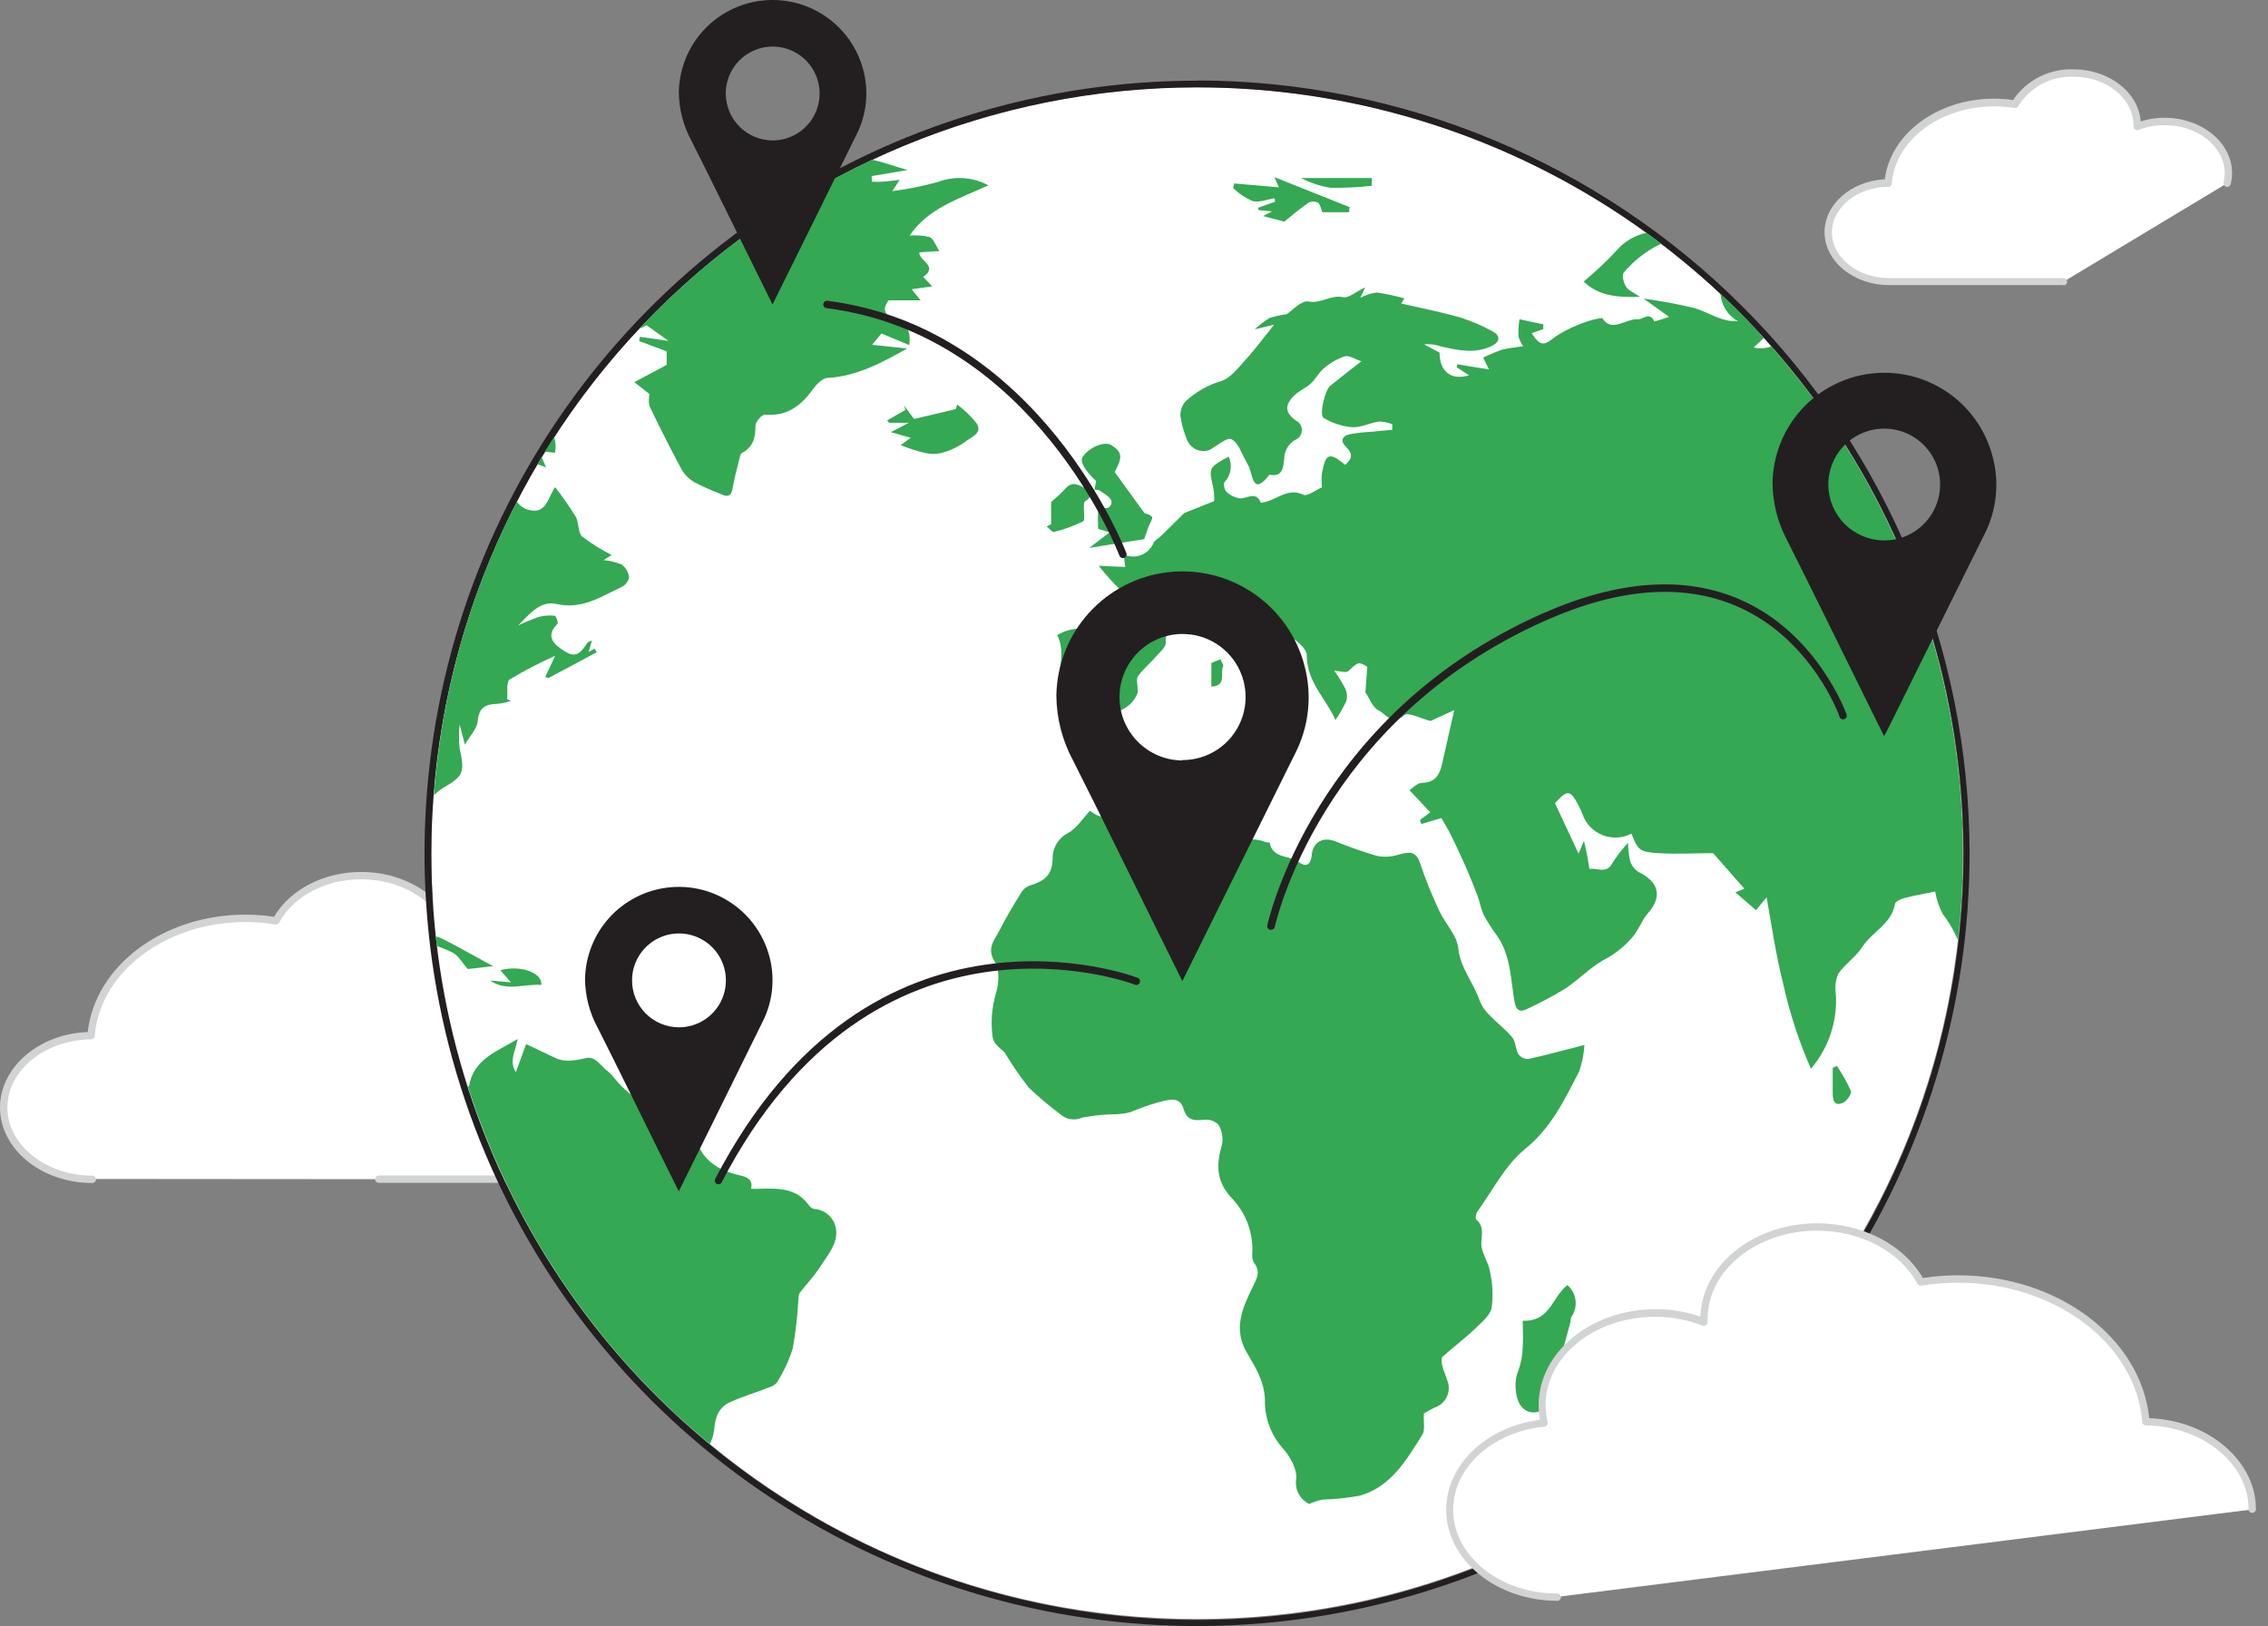 <svg width="113" height="81" viewBox="0 0 113 81" fill="none" xmlns="http://www.w3.org/2000/svg">
<rect x="0" y="0" width="113" height="81" fill="#808080" stroke="none"/>
<path d="M18.872 58.74H28.628C31.065 58.74 33.032 57.136 33.032 55.161C33.032 53.326 31.34 51.825 29.16 51.608C29.218 51.368 29.248 51.122 29.248 50.874C29.248 48.797 27.175 47.116 24.616 47.116C23.933 47.114 23.255 47.238 22.616 47.483C22.616 47.443 22.616 47.399 22.616 47.358C22.616 45.281 20.543 43.6 17.984 43.6C16.087 43.6 14.457 44.525 13.741 45.85C13.235 45.768 12.723 45.728 12.211 45.729C8.126 45.729 4.786 48.298 4.529 51.572C2.121 51.597 0.176 53.187 0.176 55.15C0.176 57.114 2.154 58.729 4.58 58.729" fill="white"/>
<path d="M28.628 58.923H18.873C18.824 58.923 18.777 58.904 18.743 58.87C18.708 58.835 18.689 58.788 18.689 58.74C18.689 58.691 18.708 58.644 18.743 58.61C18.777 58.576 18.824 58.556 18.873 58.556H28.628C30.959 58.556 32.856 57.033 32.856 55.161C32.856 53.451 31.264 52.001 29.149 51.792C29.123 51.79 29.097 51.782 29.074 51.769C29.051 51.755 29.032 51.737 29.017 51.715C29.003 51.694 28.993 51.67 28.988 51.645C28.983 51.619 28.983 51.593 28.988 51.568C29.043 51.343 29.071 51.113 29.072 50.882C29.072 48.911 27.076 47.307 24.624 47.307C23.962 47.307 23.306 47.432 22.69 47.674C22.661 47.685 22.631 47.689 22.601 47.685C22.57 47.681 22.542 47.67 22.517 47.652C22.493 47.634 22.473 47.61 22.459 47.582C22.446 47.555 22.439 47.525 22.44 47.494V47.435C22.442 47.416 22.442 47.396 22.44 47.377C22.44 45.406 20.447 43.802 17.992 43.802C16.219 43.802 14.619 44.646 13.91 45.956C13.893 45.99 13.864 46.017 13.83 46.035C13.796 46.052 13.757 46.058 13.72 46.052C13.223 45.971 12.721 45.93 12.218 45.931C8.262 45.931 4.97 48.423 4.72 51.605C4.717 51.651 4.697 51.694 4.664 51.725C4.63 51.756 4.586 51.774 4.54 51.774C2.239 51.799 0.367 53.322 0.367 55.169C0.367 57.015 2.265 58.564 4.599 58.564C4.648 58.564 4.694 58.583 4.729 58.617C4.763 58.652 4.782 58.699 4.782 58.747C4.782 58.796 4.763 58.843 4.729 58.877C4.694 58.911 4.648 58.931 4.599 58.931C2.063 58.931 -1.52588e-05 57.242 -1.52588e-05 55.169C-1.52588e-05 53.165 1.945 51.498 4.371 51.41C4.738 48.107 8.141 45.563 12.218 45.563C12.699 45.562 13.178 45.598 13.653 45.67C14.454 44.308 16.138 43.435 17.992 43.435C20.594 43.435 22.719 45.13 22.807 47.237C23.391 47.044 24.002 46.946 24.617 46.947C27.27 46.947 29.432 48.716 29.432 50.889C29.431 51.08 29.414 51.27 29.381 51.458C31.583 51.759 33.216 53.322 33.216 55.169C33.223 57.235 31.161 58.923 28.628 58.923Z" fill="#D1D3D4"/>
<path d="M59.642 80.651C80.713 80.651 97.795 63.57 97.795 42.499C97.795 21.428 80.713 4.346 59.642 4.346C38.571 4.346 21.489 21.428 21.489 42.499C21.489 63.57 38.571 80.651 59.642 80.651Z" fill="white"/>
<path d="M59.642 4.353C67.192 4.35 74.574 6.585 80.854 10.777C87.133 14.97 92.029 20.93 94.921 27.904C97.812 34.879 98.571 42.554 97.1 49.96C95.629 57.366 91.996 64.169 86.658 69.509C81.32 74.849 74.519 78.486 67.114 79.961C59.709 81.435 52.033 80.68 45.057 77.791C38.081 74.903 32.119 70.01 27.924 63.733C23.729 57.455 21.489 50.075 21.489 42.524C21.489 32.401 25.511 22.692 32.669 15.533C39.828 8.375 49.537 4.353 59.66 4.353H59.642ZM59.66 4.019C52.047 4.016 44.603 6.27 38.27 10.498C31.938 14.726 27.002 20.736 24.086 27.77C21.17 34.803 20.406 42.544 21.89 50.012C23.374 57.48 27.039 64.34 32.423 69.724C37.806 75.108 44.665 78.775 52.133 80.26C59.601 81.746 67.341 80.983 74.375 78.069C81.409 75.154 87.421 70.219 91.65 63.888C95.879 57.556 98.135 50.113 98.132 42.499C98.12 32.294 94.061 22.512 86.845 15.296C79.629 8.08 69.847 4.021 59.642 4.008L59.66 4.019Z" fill="#231F20"/>
<path d="M88.252 17.255C87.972 17.362 87.666 17.381 87.375 17.309L87.885 16.832C87.195 16.073 86.468 15.342 85.719 14.63C85.74 14.912 85.829 15.184 85.979 15.423C86.13 15.661 86.337 15.86 86.582 15.999C85.775 16.047 85.147 15.566 84.442 15.353C83.601 15.147 82.75 14.988 81.891 14.876L83.158 15.783C82.918 15.874 82.672 15.951 82.424 16.014C82.189 15.504 81.88 15.918 81.605 15.904C80.981 15.867 80.299 16.598 79.825 15.841C79.602 15.869 79.382 15.917 79.168 15.985C78.582 16.169 78.023 16.431 77.505 16.763C76.933 17.225 76.753 17.276 76.309 16.598L76.892 16.396V16.157L75.707 15.904C75.66 16.184 75.643 16.468 75.656 16.752C75.706 16.932 75.787 17.102 75.894 17.255C75.545 17.285 75.198 17.338 74.855 17.412C74.529 17.528 74.209 17.661 73.897 17.812L74.184 18.403L72.602 18.146L72.584 18.3L73.193 18.697C72.283 18.968 71.725 18.495 71.725 17.566L70.95 17.152C71.227 17.127 71.506 17.161 71.769 17.251C72.624 17.442 73.49 17.654 74.338 17.225C74.771 17.005 74.749 16.693 74.338 16.491C73.831 16.213 73.297 15.986 72.745 15.812C71.78 15.537 70.792 15.346 69.809 15.118C69.856 15.045 69.912 14.953 69.97 14.865C69.516 14.735 69.054 14.637 68.587 14.572C68.303 14.611 68.028 14.7 67.775 14.836C67.856 14.667 67.904 14.557 68.018 14.315C67.555 14.531 67.184 14.869 66.917 14.806C66.304 14.667 65.816 15.144 65.203 15.019C64.836 14.95 64.366 15.485 64.102 15.654C63.811 15.689 63.524 15.753 63.246 15.845C62.986 16.01 62.74 16.198 62.512 16.407L63.481 16.172C63.044 16.715 62.575 17.354 62.046 17.937C61.679 18.341 61.29 18.862 60.817 18.991C60.17 19.185 59.577 19.524 59.081 19.982C58.986 20.084 58.914 20.206 58.869 20.337C58.823 20.47 58.805 20.609 58.816 20.749C58.88 21.154 58.992 21.551 59.15 21.93C59.237 22.136 59.4 22.301 59.604 22.392C59.809 22.483 60.04 22.492 60.251 22.419C60.618 22.231 61.11 21.773 61.352 21.879C61.694 22.037 61.859 22.587 62.087 22.98C62.134 23.061 62.175 23.145 62.215 23.226C62.431 23.677 62.406 24.738 63.25 23.644C63.933 23.791 63.936 23.233 63.984 22.852C63.986 22.665 64.035 22.482 64.126 22.32C64.218 22.157 64.35 22.021 64.509 21.923C64.607 21.889 64.693 21.827 64.756 21.744C64.82 21.661 64.857 21.561 64.863 21.457C64.87 21.354 64.846 21.25 64.794 21.16C64.742 21.07 64.665 20.997 64.571 20.951C64.046 20.583 63.988 20.216 64.439 19.743C64.681 19.486 65.045 19.346 65.309 19.104C65.573 18.862 65.716 18.539 65.981 18.33C66.281 18.07 66.631 17.873 67.008 17.75C67.225 17.691 67.511 17.893 67.827 17.996C67.203 18.488 66.726 18.851 66.274 19.222C66.017 19.427 65.713 20.69 65.948 20.818C66.38 21.079 66.865 21.237 67.368 21.281C67.808 21.306 68.26 21.061 68.711 20.998C68.936 21.006 69.158 21.05 69.368 21.13V21.409C68.972 21.446 68.579 21.479 68.186 21.519C67.875 21.535 67.565 21.572 67.258 21.63C66.836 21.721 66.781 21.997 67.074 22.272C67.442 22.639 67.339 22.877 67.023 23.156C66.227 22.507 66.05 22.573 65.863 23.578C65.841 23.811 65.841 24.046 65.863 24.279C65.54 24.419 65.129 24.742 64.942 24.646C64.109 24.246 63.555 24.988 62.817 25.043C62.593 24.463 62.175 24.819 61.793 24.826C61.536 24.795 61.296 24.68 61.11 24.5C61.008 24.412 60.938 24.096 61.004 24.026C61.164 23.859 61.27 23.647 61.308 23.419C61.346 23.19 61.314 22.955 61.217 22.745C60.211 23.296 60.218 23.296 60.453 24.323C60.49 24.534 60.504 24.748 60.494 24.962L59.004 25.557C58.526 26.03 58.185 26.372 57.84 26.706C57.719 26.827 57.535 26.904 57.473 27.043C57.416 27.181 57.332 27.306 57.225 27.41C57.119 27.514 56.992 27.596 56.853 27.65C56.714 27.703 56.566 27.729 56.417 27.723C56.268 27.718 56.121 27.683 55.986 27.619C56.012 27.825 56.038 28.023 56.064 28.243L54.742 28.185C55.122 28.666 55.535 29.12 55.979 29.543C56.508 30.148 56.075 30.794 55.979 31.411C54.878 31.499 53.755 30.985 52.676 31.635C53.285 32.875 52.265 34.163 52.999 35.378L53.733 35.29C53.916 35.532 54.078 35.745 54.166 35.867C55.267 35.606 56.368 35.448 56.688 34.486C56.688 34.119 56.603 33.84 56.688 33.701C56.944 33.334 57.289 33.059 57.576 32.728C57.77 32.505 58.09 32.248 58.079 32.02C58.042 31.304 58.471 31.345 58.864 31.503C59.031 31.593 59.223 31.624 59.41 31.591C59.597 31.557 59.767 31.462 59.892 31.319C60.14 31.122 60.403 30.942 60.677 30.783C60.864 31.022 61.044 31.279 61.257 31.517C61.581 31.952 61.95 32.35 62.358 32.706C63.092 33.231 63.936 33.617 63.628 34.787L64.142 34.083L63.903 33.246L64.729 33.613C64.703 33.477 64.729 33.382 64.678 33.36C64.19 33.037 63.896 32.457 63.261 32.317C63.072 32.234 62.913 32.094 62.806 31.917C62.619 31.671 62.498 31.374 62.303 31.136C61.815 30.545 61.903 30.229 62.571 30.034C62.629 30.185 62.705 30.328 62.798 30.46C62.872 30.541 63.099 30.534 63.118 30.603C63.294 31.268 63.852 31.466 64.373 31.774C64.689 31.969 65.107 32.343 65.107 32.637C65.107 33.98 66.069 34.802 66.539 35.867C66.746 35.565 66.927 35.247 67.082 34.916C67.135 34.703 67.112 34.478 67.016 34.281C66.856 33.979 66.676 33.688 66.476 33.411C66.781 33.429 67.06 33.529 67.166 33.437C67.687 32.967 67.673 32.952 68.124 33.213C68.087 33.705 68.054 34.119 68.029 34.486C68.231 34.787 68.396 35.246 68.675 35.382C69.042 35.547 69.339 36.178 69.963 35.628C70.157 35.455 70.814 35.804 71.259 35.91C71.282 35.911 71.305 35.904 71.325 35.892L72.455 35.375C72.22 36.41 72.037 37.232 71.85 38.054C71.728 38.583 71.526 38.979 70.862 38.997C70.605 38.997 70.356 39.28 70.227 39.364L71.262 40.465L70.748 40.847C70.77 40.917 70.792 40.983 70.818 41.049L71.813 40.748C71.949 40.99 72.139 41.291 72.297 41.611C72.565 42.15 72.818 42.712 73.061 43.251C73.255 43.695 73.428 44.147 73.608 44.602C73.732 44.932 73.784 45.292 73.938 45.604C74.135 45.959 74.356 46.301 74.599 46.628C75.281 47.619 75.263 48.79 75.461 49.905C75.531 50.298 75.7 50.445 76.063 50.272C76.718 49.969 77.355 49.63 77.972 49.256C78.621 48.83 79.168 48.25 79.836 47.857C80.456 47.545 81.001 47.103 81.436 46.562C81.55 46.4 81.638 46.22 81.745 46.051C81.834 45.87 81.943 45.697 82.067 45.538C82.835 44.694 82.677 43.949 81.653 43.446C81.446 43.317 81.291 43.12 81.216 42.888C81.152 42.591 81.119 42.288 81.117 41.985C80.827 42.292 80.568 42.626 80.343 42.983C80.049 43.567 79.579 43.211 79.19 43.288C79.15 43.046 79.113 42.8 79.065 42.554C79.036 42.396 78.999 42.238 78.918 41.889L78.65 42.524L77.476 40.014C78.104 39.313 78.236 39.328 78.676 40.179C78.739 40.298 78.794 40.42 78.841 40.546C78.922 40.783 79.052 40.999 79.224 41.181C79.396 41.362 79.605 41.504 79.836 41.597C80.068 41.69 80.317 41.732 80.567 41.72C80.817 41.708 81.061 41.642 81.282 41.526C81.609 42.337 81.675 42.44 82.603 42.499C83.532 42.557 84.505 42.499 85.353 42.499L86.909 44.268L86.465 44.451L87.489 45.34L88.017 44.697C88.256 45.986 88.457 47.479 88.828 48.936C89.15 50.413 89.618 51.854 90.227 53.238C91.113 52.202 91.559 50.859 91.467 49.498C91.414 49.163 91.457 48.819 91.592 48.507C91.922 48.019 92.462 47.674 92.777 47.182C93.266 46.419 94.246 46.029 94.414 45.031C94.436 44.903 94.712 44.778 94.891 44.734C95.387 44.605 95.897 44.517 96.418 44.411C96.481 44.795 96.605 45.167 96.785 45.512C97.094 45.919 97.351 46.361 97.552 46.83C98.157 41.524 97.642 36.15 96.04 31.055C94.438 25.961 91.785 21.259 88.252 17.255Z" fill="#34A853"/>
<path d="M35.37 71.934C35.487 71.693 35.561 71.434 35.591 71.167C35.638 70.521 35.851 70.088 36.387 69.842C37.015 69.556 37.683 69.365 38.329 69.108C38.48 69.068 38.614 68.982 38.714 68.862C39.045 68.336 39.308 67.77 39.496 67.178C39.643 66.353 39.739 65.519 39.782 64.682C39.78 64.59 39.799 64.498 39.837 64.414C40.168 63.984 40.549 63.588 40.843 63.133C41.136 62.678 41.628 62.083 41.658 61.536C41.677 61.377 41.663 61.215 41.618 61.061C41.572 60.907 41.495 60.764 41.392 60.641C41.289 60.518 41.161 60.417 41.018 60.345C40.874 60.273 40.717 60.231 40.557 60.222C40.446 60.191 40.35 60.119 40.289 60.021C39.555 59.015 38.453 59.239 37.422 59.221C37.514 58.787 37.294 58.648 36.842 58.545C35.793 58.303 34.952 57.811 34.64 56.626C34.321 55.374 33.704 55.025 32.398 54.952C32.006 54.872 31.64 54.695 31.333 54.438C31.083 54.234 30.855 54.005 30.651 53.755C30.551 53.622 30.438 53.499 30.313 53.388C29.946 53.139 29.693 52.603 29.212 52.706C28.731 52.809 28.191 52.944 27.681 52.706C27.171 52.467 26.76 52.273 26.213 52.012L25.703 53.407C25.336 52.86 25.703 52.324 25.791 51.755C24.774 52.383 23.589 52.739 23.365 54.126L23.299 54.086C25.525 61.071 29.716 67.268 35.37 71.934Z" fill="#34A853"/>
<path d="M27.714 30.086C28.995 30.38 29.95 29.719 30.974 29.238C31.069 29.192 31.152 29.123 31.216 29.038C31.28 28.953 31.323 28.855 31.34 28.75C31.325 28.626 31.284 28.506 31.221 28.399C31.158 28.291 31.074 28.197 30.974 28.122C30.686 28.005 30.383 27.93 30.074 27.902C30.228 27.803 30.405 27.686 30.474 27.645C29.956 27.388 29.465 27.08 29.006 26.727C28.782 26.526 28.856 26.034 28.683 25.736C28.368 25.23 28.026 24.739 27.659 24.268C27.314 24.749 27.223 25.619 26.386 25.41C26.127 25.357 25.9 25.204 25.754 24.984C23.4 29.535 21.993 34.515 21.618 39.625C21.749 39.484 21.899 39.36 22.062 39.258C23.104 38.66 23.163 38.472 22.899 37.269C22.859 36.877 22.859 36.482 22.899 36.09C23.009 36.498 23.086 36.795 23.163 37.096C23.413 36.659 23.769 36.3 23.802 35.914C23.864 35.228 24.206 35.074 24.785 35.063C25.015 35.037 25.241 34.988 25.461 34.916L25.266 34.828C25.303 34.486 25.215 33.965 25.398 33.844C26.126 33.408 26.88 33.015 27.656 32.67L27.164 33.73L27.336 33.771L29.729 32.493C29.693 32.431 29.66 32.369 29.623 32.31L29.326 32.479L29.491 31.917C29.438 31.919 29.387 31.934 29.342 31.961C29.297 31.988 29.26 32.026 29.234 32.072C28.801 32.714 28.57 32.765 27.924 32.303C27.443 31.958 27.267 31.569 27.78 31.073C27.828 31.029 27.703 30.68 27.641 30.673C27.371 30.644 27.099 30.665 26.837 30.735C26.488 30.856 26.146 30.997 25.813 31.158C26.338 30.644 26.892 29.899 27.714 30.086Z" fill="#34A853"/>
<path d="M60.706 56.024C60.886 56.321 60.95 56.674 60.886 57.015C60.589 58.028 60.582 58.876 61.407 59.723C61.756 60.096 62.023 60.536 62.192 61.017C62.36 61.498 62.427 62.008 62.388 62.517C62.378 62.656 62.413 62.794 62.487 62.913C62.824 63.364 62.619 63.691 62.395 64.15C61.903 65.163 61.43 66.201 62.127 67.391C62.538 68.092 62.989 68.789 63.023 69.718C63.002 70.604 63.315 71.466 63.9 72.133C64.267 72.529 64.634 73.175 64.582 73.667C64.54 73.918 64.58 74.176 64.698 74.401C64.815 74.627 65.002 74.809 65.232 74.918C65.442 74.825 65.661 74.752 65.885 74.702C66.515 74.685 67.142 74.618 67.761 74.504C69.313 74.056 70.077 72.724 70.866 71.468C71.013 71.237 70.917 70.855 70.943 70.411C71.035 70.36 71.248 70.228 71.472 70.121C71.607 70.078 71.733 70.006 71.839 69.911C71.946 69.816 72.032 69.7 72.091 69.57C72.15 69.44 72.181 69.299 72.183 69.157C72.184 69.014 72.156 68.872 72.099 68.741C72.029 68.499 71.912 68.268 71.853 68.007C71.82 67.871 71.802 67.64 71.875 67.585C72.393 67.112 72.976 66.69 73.468 66.209C73.798 65.893 74.235 65.544 74.32 65.148C74.4 64.536 74.369 63.914 74.228 63.313C74.162 62.906 73.89 62.531 73.817 62.12C73.743 61.709 74.033 61.155 73.556 60.758C73.497 60.711 73.527 60.465 73.597 60.369C74.371 59.301 74.995 58.039 75.986 57.235C77.3 56.171 77.957 54.772 78.68 53.37C78.828 52.947 78.916 52.504 78.941 52.056C77.939 52.309 77.05 52.555 76.151 52.754C76.055 52.757 75.959 52.737 75.872 52.696C75.785 52.654 75.71 52.592 75.652 52.515C75.501 52.262 75.523 51.891 75.344 51.675C75.017 51.274 74.58 50.962 74.217 50.573C74.007 50.378 73.842 50.141 73.732 49.876C73.435 48.966 72.756 48.243 72.65 47.211C72.584 46.577 72 46.008 71.71 45.376C71.343 44.596 71.02 43.796 70.745 42.98C70.543 42.381 70.205 42.433 69.728 42.561C69.374 42.681 68.995 42.709 68.627 42.642C67.914 42.435 67.214 42.19 66.528 41.908C65.911 41.673 65.427 41.941 65.36 42.565C65.32 43.016 65.126 43.262 64.692 42.932C64.259 42.602 63.411 42.785 63.257 41.978C63.257 41.948 63.092 41.978 63.019 41.937C62.365 41.655 61.477 42.014 61.11 41.321C61.29 40.796 61.437 40.355 61.598 39.874C61.3 39.808 60.997 39.767 60.692 39.75C59.899 39.779 59.106 39.805 58.325 39.911C57.763 39.985 57.212 40.131 56.688 40.344C55.854 40.686 55.051 40.99 54.302 40.388C53.935 40.792 53.641 41.262 53.227 41.489C52.99 41.607 52.791 41.789 52.653 42.014C52.515 42.239 52.443 42.499 52.445 42.763C52.445 43.604 52.004 43.897 51.344 44.103C51.174 44.151 51.026 44.254 50.922 44.396C50.529 45.035 50.136 45.677 49.798 46.349C49.563 46.819 49.13 47.219 49.563 47.909C49.817 48.305 49.773 49.01 49.611 49.513C49.407 50.223 49.355 50.969 49.461 51.7C49.508 51.867 49.601 52.017 49.729 52.133C49.828 52.251 49.982 52.328 50.066 52.449C50.428 53.053 50.828 53.632 51.263 54.185C51.765 54.66 52.295 55.106 52.848 55.521C52.994 55.646 53.172 55.727 53.362 55.753C53.552 55.78 53.746 55.752 53.92 55.672C54.49 55.563 55.069 55.507 55.649 55.503C55.873 55.494 56.096 55.461 56.313 55.404C56.754 55.22 57.203 55.06 57.66 54.923C58.119 54.824 58.761 54.534 58.963 55.224C59.158 55.848 59.51 55.826 60.009 55.778C60.136 55.766 60.265 55.781 60.385 55.824C60.505 55.866 60.615 55.934 60.706 56.024Z" fill="#34A853"/>
<path d="M31.843 16.377C31.972 16.333 32.095 16.274 32.21 16.201L33.311 16.983L31.88 16.777L31.847 16.99L33.216 17.504V18.179L31.605 19.035L32.357 19.629C32.319 19.828 32.319 20.032 32.357 20.231C32.875 21.296 33.403 22.356 33.965 23.395C34.123 23.661 34.349 23.881 34.618 24.034C35.006 24.235 35.406 24.414 35.815 24.569C36.123 24.705 36.409 24.859 36.501 24.323C36.593 23.788 36.728 23.314 36.85 22.811C36.872 22.72 36.905 22.591 36.974 22.558C37.54 22.264 37.642 21.787 37.639 21.2C37.639 21.009 37.969 20.639 38.12 20.653C39.221 20.756 39.929 20.191 40.527 19.361C40.692 19.13 40.971 18.847 41.214 18.829C42.682 18.741 43.897 18.095 45.192 17.361L43.449 17.177L43.919 16.612L45.302 17.192C45.405 16.458 45.148 16.135 44.616 15.926C44.021 15.695 43.963 15.375 44.271 14.96H45.867L45.423 14.41L46.447 14.263L45.996 13.793C46.792 13.25 45.746 12.979 45.809 12.568L46.803 12.505C46.62 12.23 46.521 11.899 46.315 11.808C45.991 11.731 45.656 11.707 45.324 11.734C46.245 10.358 47.809 9.899 49.244 9.231C48.859 9.024 48.434 8.902 47.997 8.874C47.561 8.846 47.123 8.913 46.715 9.07C45.974 9.273 45.22 9.424 44.458 9.521L44.825 8.96C44.532 8.993 44.238 9.029 43.941 9.055C43.779 9.055 43.614 9.055 43.449 9.055L43.427 8.772L45.221 8.471C44.612 8.306 44.029 8.075 43.441 7.958C39.08 10.01 35.145 12.866 31.843 16.377Z" fill="#34A853"/>
<path d="M26.984 22.76C26.91 22.881 26.841 23.006 26.767 23.127C26.914 23.175 27.061 23.226 27.208 23.285L26.984 22.76Z" fill="#34A853"/>
<path d="M29.069 19.714H29.047C28.933 19.864 28.823 20.015 28.712 20.169C28.834 20.011 28.951 19.86 29.069 19.714Z" fill="#34A853"/>
<path d="M27.652 22.554C27.704 22.293 27.689 22.023 27.608 21.769C27.45 22.015 27.296 22.257 27.142 22.503L27.652 22.554Z" fill="#34A853"/>
<path d="M75.648 68.282C75.406 68.804 75.476 69.806 75.894 70.162C75.989 70.247 76.103 70.307 76.226 70.338C76.35 70.368 76.479 70.367 76.602 70.336C76.725 70.304 76.838 70.243 76.932 70.156C77.026 70.07 77.097 69.963 77.138 69.842C77.535 68.528 77.872 67.203 78.239 65.882C78.269 65.783 78.239 65.654 78.309 65.577C78.469 65.336 78.536 65.044 78.496 64.757C78.457 64.47 78.315 64.207 78.096 64.018C77.329 64.59 77.248 65.853 75.868 65.79C75.868 66.238 75.898 66.653 75.868 67.064C75.864 67.48 75.789 67.891 75.648 68.282Z" fill="#34A853"/>
<path d="M57.231 26.225C57.293 26.056 57.455 25.814 57.396 25.74C57.294 25.648 57.166 25.589 57.029 25.571C56.493 24.837 56.031 24.195 55.535 23.512C55.939 22.778 55.92 22.529 55.381 22.18C55.047 21.96 54.28 22.264 53.946 22.753C53.788 22.977 54.019 23.402 54.614 23.967L54.529 24.397C54.647 24.397 54.731 24.397 54.779 24.43C54.992 24.591 55.307 24.731 55.37 24.944C55.432 25.157 55.238 25.417 54.885 25.27C54.803 25.335 54.742 25.423 54.713 25.524C54.687 25.777 54.713 26.03 54.713 26.346L55.285 26.518L54.272 27.293L57.007 26.856C57.124 26.518 57.168 26.375 57.231 26.225Z" fill="#34A853"/>
<path d="M80.555 12.465C80.04 13.021 79.489 13.542 78.904 14.025C79.638 14.733 80.563 14.828 81.701 14.784C81.388 14.564 81.128 14.465 81.01 14.274C80.893 14.083 80.798 13.713 80.897 13.584C81.407 12.976 82.041 12.484 82.758 12.142C82.515 11.958 82.273 11.775 82.023 11.598C81.454 11.722 80.939 12.025 80.555 12.465Z" fill="#34A853"/>
<path d="M46.091 22.562C46.36 22.628 46.641 22.628 46.91 22.562C47.336 22.452 47.737 22.263 48.092 22.004C48.356 21.784 48.962 21.604 48.672 21.105C48.389 20.742 48.057 20.421 47.684 20.15L47.629 20.378L45.541 20.87L45.034 20.191L45.111 20.418L44.201 20.943L44.297 21.061H45.277L44.388 21.527L45.372 21.809L44.877 22.176C45.288 22.338 45.684 22.474 46.091 22.562Z" fill="#34A853"/>
<path d="M63.988 11.041C64.435 10.674 64.802 10.365 65.199 10.094C65.271 10.058 65.351 10.039 65.432 10.039C65.513 10.039 65.593 10.058 65.665 10.094C65.779 10.171 65.804 10.38 65.885 10.571H67.221C67.221 10.486 67.221 10.402 67.247 10.321L63.496 8.824C63.654 9.191 63.712 9.305 63.723 9.334L61.492 9.139L61.441 9.371C61.722 9.641 62.048 9.86 62.406 10.017C62.732 10.101 63.14 9.932 63.507 9.874L63.529 10.046L62.681 10.351L62.71 10.468L63.378 10.53L62.927 10.762L63.988 11.041Z" fill="#34A853"/>
<path d="M54.067 24.97C54.386 24.779 54.434 24.503 54.118 24.349C53.803 24.195 53.439 23.912 53.076 24.349C52.878 24.573 52.643 24.76 52.371 25.014V26.115L52.151 26.221C52.272 26.32 52.419 26.518 52.518 26.496C53.017 26.377 53.501 26.201 53.961 25.971C54.074 25.905 53.99 25.483 54.005 25.237C53.997 25.116 54.016 25.003 54.067 24.97Z" fill="#34A853"/>
<path d="M22.007 46.749C21.913 46.704 21.815 46.669 21.713 46.646L21.768 47.127C22.044 47.221 22.313 47.335 22.572 47.468C22.844 47.604 23.013 47.945 23.306 48.272L24.565 48.129C23.637 47.63 22.837 47.163 22.007 46.749Z" fill="#34A853"/>
<path d="M26.973 49.065C27.028 48.448 25.927 48.059 24.929 48.331L25.457 48.936L24.418 48.845C25.237 49.413 26.121 48.995 26.973 49.065Z" fill="#34A853"/>
<path d="M68.344 8.868H64.821C65.281 9.108 65.776 9.272 66.289 9.352C66.974 9.364 67.659 9.332 68.341 9.257C68.344 9.125 68.344 8.996 68.344 8.868Z" fill="#34A853"/>
<path d="M91.805 54.944C92.003 54.867 92.271 54.489 92.219 54.35C92.025 53.912 91.79 53.493 91.519 53.098L91.313 53.194C91.313 53.616 91.313 54.038 91.313 54.456C91.313 54.875 91.423 55.095 91.805 54.944Z" fill="#34A853"/>
<path d="M60.809 32.839L60.354 33.026V34.204C61.136 34.164 60.78 33.532 60.938 33.195C60.974 33.118 60.861 32.982 60.809 32.839Z" fill="#34A853"/>
<path d="M63.342 34.758H62.097L62.061 34.905L63.199 35.595C63.25 35.283 63.301 35.004 63.342 34.758Z" fill="#34A853"/>
<path d="M58.908 48.874L57.609 46.25C56.229 43.46 54.867 40.664 53.465 37.885C52.927 36.892 52.641 35.782 52.632 34.652C52.655 33.13 53.229 31.668 54.249 30.538C55.268 29.408 56.663 28.686 58.174 28.507C59.685 28.327 61.21 28.703 62.466 29.563C63.721 30.423 64.622 31.709 65.001 33.184C65.384 34.645 65.216 36.196 64.527 37.54C63.37 39.875 62.212 42.208 61.055 44.539C60.375 45.907 59.697 47.276 59.022 48.647L58.908 48.874ZM58.908 37.863C59.53 37.865 60.138 37.683 60.657 37.339C61.175 36.995 61.579 36.505 61.819 35.931C62.058 35.358 62.122 34.725 62.002 34.115C61.882 33.505 61.584 32.944 61.145 32.504C60.706 32.063 60.146 31.763 59.536 31.641C58.926 31.519 58.294 31.58 57.719 31.818C57.145 32.055 56.653 32.458 56.308 32.975C55.962 33.492 55.777 34.1 55.777 34.721C55.774 35.554 56.101 36.354 56.687 36.946C57.272 37.538 58.068 37.875 58.901 37.882L58.908 37.863Z" fill="#231F20"/>
<path d="M93.871 36.67C93.478 35.87 93.097 35.107 92.719 34.34C91.496 31.866 90.285 29.388 89.048 26.926C88.573 26.043 88.322 25.058 88.314 24.055C88.335 22.705 88.845 21.408 89.75 20.406C90.656 19.404 91.894 18.764 93.235 18.607C94.577 18.449 95.93 18.784 97.042 19.55C98.155 20.315 98.952 21.458 99.285 22.767C99.627 24.062 99.478 25.437 98.866 26.628C97.839 28.698 96.812 30.767 95.787 32.835L93.981 36.476C93.945 36.531 93.915 36.586 93.871 36.67ZM93.871 26.922C94.422 26.923 94.962 26.761 95.421 26.456C95.88 26.151 96.238 25.716 96.45 25.207C96.662 24.698 96.718 24.138 96.612 23.597C96.505 23.056 96.24 22.559 95.851 22.169C95.462 21.779 94.965 21.513 94.425 21.405C93.884 21.297 93.324 21.351 92.814 21.562C92.305 21.773 91.869 22.13 91.563 22.588C91.256 23.046 91.093 23.585 91.093 24.136C91.095 24.873 91.388 25.579 91.908 26.101C92.429 26.623 93.134 26.918 93.871 26.922Z" fill="#231F20"/>
<path d="M38.49 15.166C38.16 14.498 37.84 13.856 37.525 13.213C36.497 11.14 35.484 9.062 34.442 6.996C34.042 6.257 33.83 5.432 33.822 4.592C33.841 3.461 34.27 2.376 35.029 1.537C35.788 0.698 36.825 0.164 37.949 0.032C39.072 -0.1 40.205 0.18 41.138 0.82C42.07 1.461 42.739 2.417 43.019 3.513C43.301 4.6 43.171 5.754 42.652 6.75L40.083 11.951L38.575 14.997L38.49 15.166ZM38.49 6.996C38.953 6.997 39.406 6.862 39.791 6.605C40.177 6.349 40.478 5.984 40.656 5.557C40.834 5.13 40.881 4.659 40.791 4.205C40.702 3.751 40.479 3.334 40.152 3.006C39.825 2.679 39.408 2.456 38.954 2.365C38.5 2.275 38.029 2.321 37.602 2.498C37.174 2.676 36.809 2.976 36.552 3.361C36.295 3.746 36.159 4.199 36.16 4.662C36.162 5.279 36.408 5.87 36.844 6.307C37.279 6.744 37.87 6.991 38.486 6.996H38.49Z" fill="#231F20"/>
<path d="M33.818 59.345C33.484 58.677 33.168 58.035 32.849 57.393C31.825 55.319 30.812 53.242 29.77 51.179C29.369 50.439 29.156 49.612 29.149 48.771C29.169 47.64 29.598 46.555 30.357 45.716C31.116 44.878 32.153 44.343 33.277 44.211C34.4 44.079 35.533 44.359 36.465 45C37.398 45.64 38.066 46.596 38.347 47.692C38.625 48.78 38.495 49.932 37.98 50.929L35.411 56.134C34.907 57.149 34.403 58.166 33.899 59.184C33.877 59.231 33.851 59.279 33.818 59.345ZM33.818 51.175C34.281 51.177 34.734 51.042 35.12 50.786C35.506 50.531 35.808 50.166 35.986 49.739C36.165 49.312 36.212 48.841 36.123 48.387C36.034 47.932 35.812 47.515 35.485 47.187C35.158 46.859 34.741 46.635 34.287 46.545C33.833 46.454 33.362 46.5 32.934 46.677C32.507 46.855 32.141 47.155 31.884 47.54C31.627 47.925 31.49 48.378 31.491 48.841C31.492 49.457 31.736 50.048 32.171 50.485C32.605 50.922 33.194 51.17 33.811 51.175H33.818Z" fill="#231F20"/>
<path d="M63.32 46.316H63.283C63.259 46.311 63.237 46.302 63.217 46.288C63.197 46.275 63.18 46.257 63.167 46.237C63.153 46.217 63.144 46.195 63.139 46.171C63.135 46.147 63.135 46.123 63.14 46.099C63.162 45.996 65.423 35.628 76.845 30.567C80.618 28.897 83.936 28.662 86.703 29.869C90.575 31.558 91.988 35.551 92.003 35.591C92.018 35.638 92.015 35.688 91.994 35.732C91.972 35.776 91.935 35.809 91.889 35.826C91.843 35.842 91.793 35.838 91.749 35.817C91.705 35.796 91.671 35.758 91.654 35.712C91.654 35.672 90.278 31.826 86.553 30.207C83.881 29.047 80.68 29.282 77.01 30.908C65.764 35.889 63.536 46.074 63.514 46.176C63.505 46.219 63.479 46.258 63.444 46.283C63.408 46.309 63.364 46.321 63.32 46.316Z" fill="#231F20"/>
<path d="M35.796 58.993C35.767 58.993 35.738 58.986 35.712 58.975C35.69 58.963 35.671 58.948 35.656 58.929C35.64 58.911 35.628 58.889 35.621 58.866C35.614 58.843 35.611 58.818 35.614 58.794C35.616 58.77 35.623 58.746 35.635 58.725C43.427 43.706 56.555 48.654 56.669 48.705C56.693 48.712 56.716 48.725 56.735 48.741C56.754 48.758 56.77 48.778 56.781 48.8C56.792 48.823 56.798 48.848 56.799 48.873C56.8 48.898 56.796 48.923 56.787 48.947C56.778 48.971 56.764 48.992 56.746 49.01C56.728 49.028 56.707 49.042 56.684 49.051C56.66 49.061 56.635 49.065 56.61 49.064C56.585 49.063 56.56 49.057 56.537 49.047C56.408 48.995 43.596 44.176 35.958 58.894C35.942 58.923 35.919 58.948 35.891 58.966C35.862 58.983 35.83 58.993 35.796 58.993Z" fill="#231F20"/>
<path d="M55.946 27.803C55.908 27.803 55.872 27.791 55.841 27.77C55.81 27.748 55.786 27.717 55.774 27.682C55.733 27.572 51.553 16.671 41.181 15.35C41.132 15.344 41.087 15.319 41.057 15.28C41.027 15.242 41.013 15.193 41.019 15.144C41.025 15.095 41.05 15.051 41.088 15.021C41.127 14.991 41.176 14.977 41.225 14.983C51.821 16.337 56.078 27.44 56.119 27.55C56.127 27.572 56.132 27.596 56.131 27.621C56.13 27.645 56.125 27.669 56.115 27.691C56.105 27.713 56.091 27.733 56.073 27.75C56.056 27.767 56.035 27.78 56.012 27.788C55.991 27.797 55.969 27.802 55.946 27.803Z" fill="#231F20"/>
<path d="M110.967 9.125C111.006 8.961 111.025 8.794 111.026 8.626C111.026 7.202 109.602 6.056 107.848 6.056C107.379 6.055 106.915 6.141 106.479 6.31C106.479 6.28 106.479 6.251 106.479 6.222C106.479 4.801 105.054 3.652 103.3 3.652C102.722 3.629 102.147 3.76 101.636 4.031C101.124 4.303 100.694 4.705 100.39 5.198C100.042 5.141 99.691 5.113 99.34 5.113C96.539 5.087 94.238 6.871 94.073 9.125C92.421 9.125 91.089 10.226 91.089 11.58C91.089 12.934 92.443 14.036 94.117 14.036H102.808" fill="white"/>
<path d="M102.808 14.201H94.117C92.344 14.201 90.906 13.015 90.906 11.562C90.906 10.171 92.238 9.018 93.908 8.93C94.187 6.666 96.536 4.915 99.344 4.915C99.663 4.915 99.982 4.937 100.298 4.981C100.629 4.494 101.079 4.098 101.604 3.831C102.13 3.564 102.715 3.434 103.304 3.454C105.088 3.454 106.552 4.603 106.658 6.045C107.043 5.925 107.444 5.864 107.848 5.866C109.701 5.866 111.21 7.102 111.21 8.626C111.209 8.809 111.187 8.991 111.143 9.169C111.132 9.216 111.103 9.257 111.061 9.282C111.02 9.308 110.97 9.316 110.923 9.305C110.9 9.299 110.877 9.289 110.857 9.274C110.838 9.26 110.821 9.242 110.808 9.221C110.796 9.2 110.787 9.177 110.784 9.153C110.78 9.129 110.781 9.104 110.787 9.081C110.824 8.932 110.842 8.779 110.843 8.626C110.843 7.304 109.499 6.233 107.848 6.233C107.402 6.231 106.96 6.313 106.545 6.475C106.513 6.484 106.479 6.485 106.446 6.478C106.413 6.47 106.383 6.455 106.359 6.432C106.334 6.41 106.315 6.381 106.305 6.349C106.294 6.318 106.292 6.284 106.299 6.251C106.299 4.897 104.955 3.821 103.304 3.821C102.757 3.801 102.214 3.926 101.731 4.184C101.248 4.442 100.842 4.823 100.555 5.289C100.537 5.323 100.509 5.351 100.475 5.367C100.44 5.384 100.401 5.389 100.364 5.381C100.026 5.327 99.685 5.3 99.344 5.3C96.66 5.3 94.425 6.985 94.257 9.139C94.254 9.185 94.234 9.228 94.2 9.26C94.167 9.291 94.123 9.308 94.077 9.308C92.531 9.308 91.273 10.343 91.273 11.58C91.273 12.817 92.546 13.852 94.117 13.852H102.808C102.857 13.852 102.904 13.871 102.938 13.906C102.972 13.94 102.992 13.987 102.992 14.036C102.992 14.084 102.972 14.131 102.938 14.165C102.904 14.2 102.857 14.219 102.808 14.219V14.201Z" fill="#D1D3D4"/>
<path d="M112.223 75.19C112.223 72.804 109.855 70.866 106.923 70.833C106.614 66.866 102.548 63.724 97.578 63.724C96.954 63.723 96.33 63.774 95.714 63.874C94.844 62.26 92.858 61.133 90.55 61.133C87.437 61.133 84.912 63.181 84.912 65.706C84.912 65.757 84.912 65.809 84.912 65.86C84.136 65.56 83.311 65.407 82.479 65.409C79.362 65.409 76.841 67.457 76.841 69.982C76.841 70.28 76.877 70.577 76.948 70.866C74.294 71.13 72.235 72.962 72.235 75.19C72.235 77.594 74.639 79.546 77.605 79.546" fill="white"/>
<path d="M77.608 79.745C74.547 79.745 72.055 77.708 72.055 75.205C72.055 72.969 74.052 71.072 76.731 70.723C76.684 70.481 76.66 70.236 76.661 69.989C76.661 67.365 79.271 65.218 82.482 65.218C83.244 65.215 84 65.339 84.721 65.585C84.795 63.016 87.378 60.938 90.542 60.938C92.796 60.938 94.844 62.003 95.805 63.662C96.39 63.573 96.98 63.529 97.571 63.529C102.526 63.529 106.669 66.642 107.084 70.646C110.02 70.749 112.399 72.757 112.399 75.179C112.399 75.228 112.379 75.274 112.345 75.309C112.311 75.343 112.264 75.362 112.215 75.362C112.167 75.362 112.12 75.343 112.085 75.309C112.051 75.274 112.032 75.228 112.032 75.179C112.032 72.911 109.738 71.039 106.915 71.006C106.87 71.006 106.825 70.989 106.792 70.957C106.759 70.926 106.738 70.883 106.736 70.837C106.431 66.947 102.405 63.897 97.56 63.897C96.945 63.895 96.331 63.945 95.725 64.043C95.687 64.05 95.648 64.044 95.614 64.027C95.579 64.01 95.551 63.982 95.534 63.948C94.668 62.344 92.704 61.305 90.531 61.305C87.525 61.305 85.077 63.273 85.077 65.71C85.077 65.735 85.077 65.761 85.077 65.783V65.856C85.077 65.887 85.07 65.917 85.057 65.944C85.043 65.972 85.024 65.995 85 66.014C84.975 66.032 84.945 66.044 84.915 66.047C84.884 66.051 84.853 66.047 84.824 66.036C84.071 65.743 83.269 65.593 82.46 65.596C79.451 65.596 77.006 67.563 77.006 70C77.006 70.285 77.041 70.568 77.109 70.844C77.114 70.87 77.115 70.895 77.11 70.921C77.105 70.946 77.094 70.97 77.08 70.991C77.065 71.013 77.046 71.032 77.023 71.045C77 71.058 76.974 71.066 76.948 71.068C74.356 71.325 72.4 73.105 72.4 75.208C72.4 77.51 74.727 79.381 77.586 79.381C77.635 79.381 77.681 79.401 77.716 79.435C77.75 79.47 77.77 79.516 77.77 79.565C77.77 79.614 77.75 79.66 77.716 79.695C77.681 79.729 77.635 79.748 77.586 79.748L77.608 79.745Z" fill="#D1D3D4"/>
</svg>
